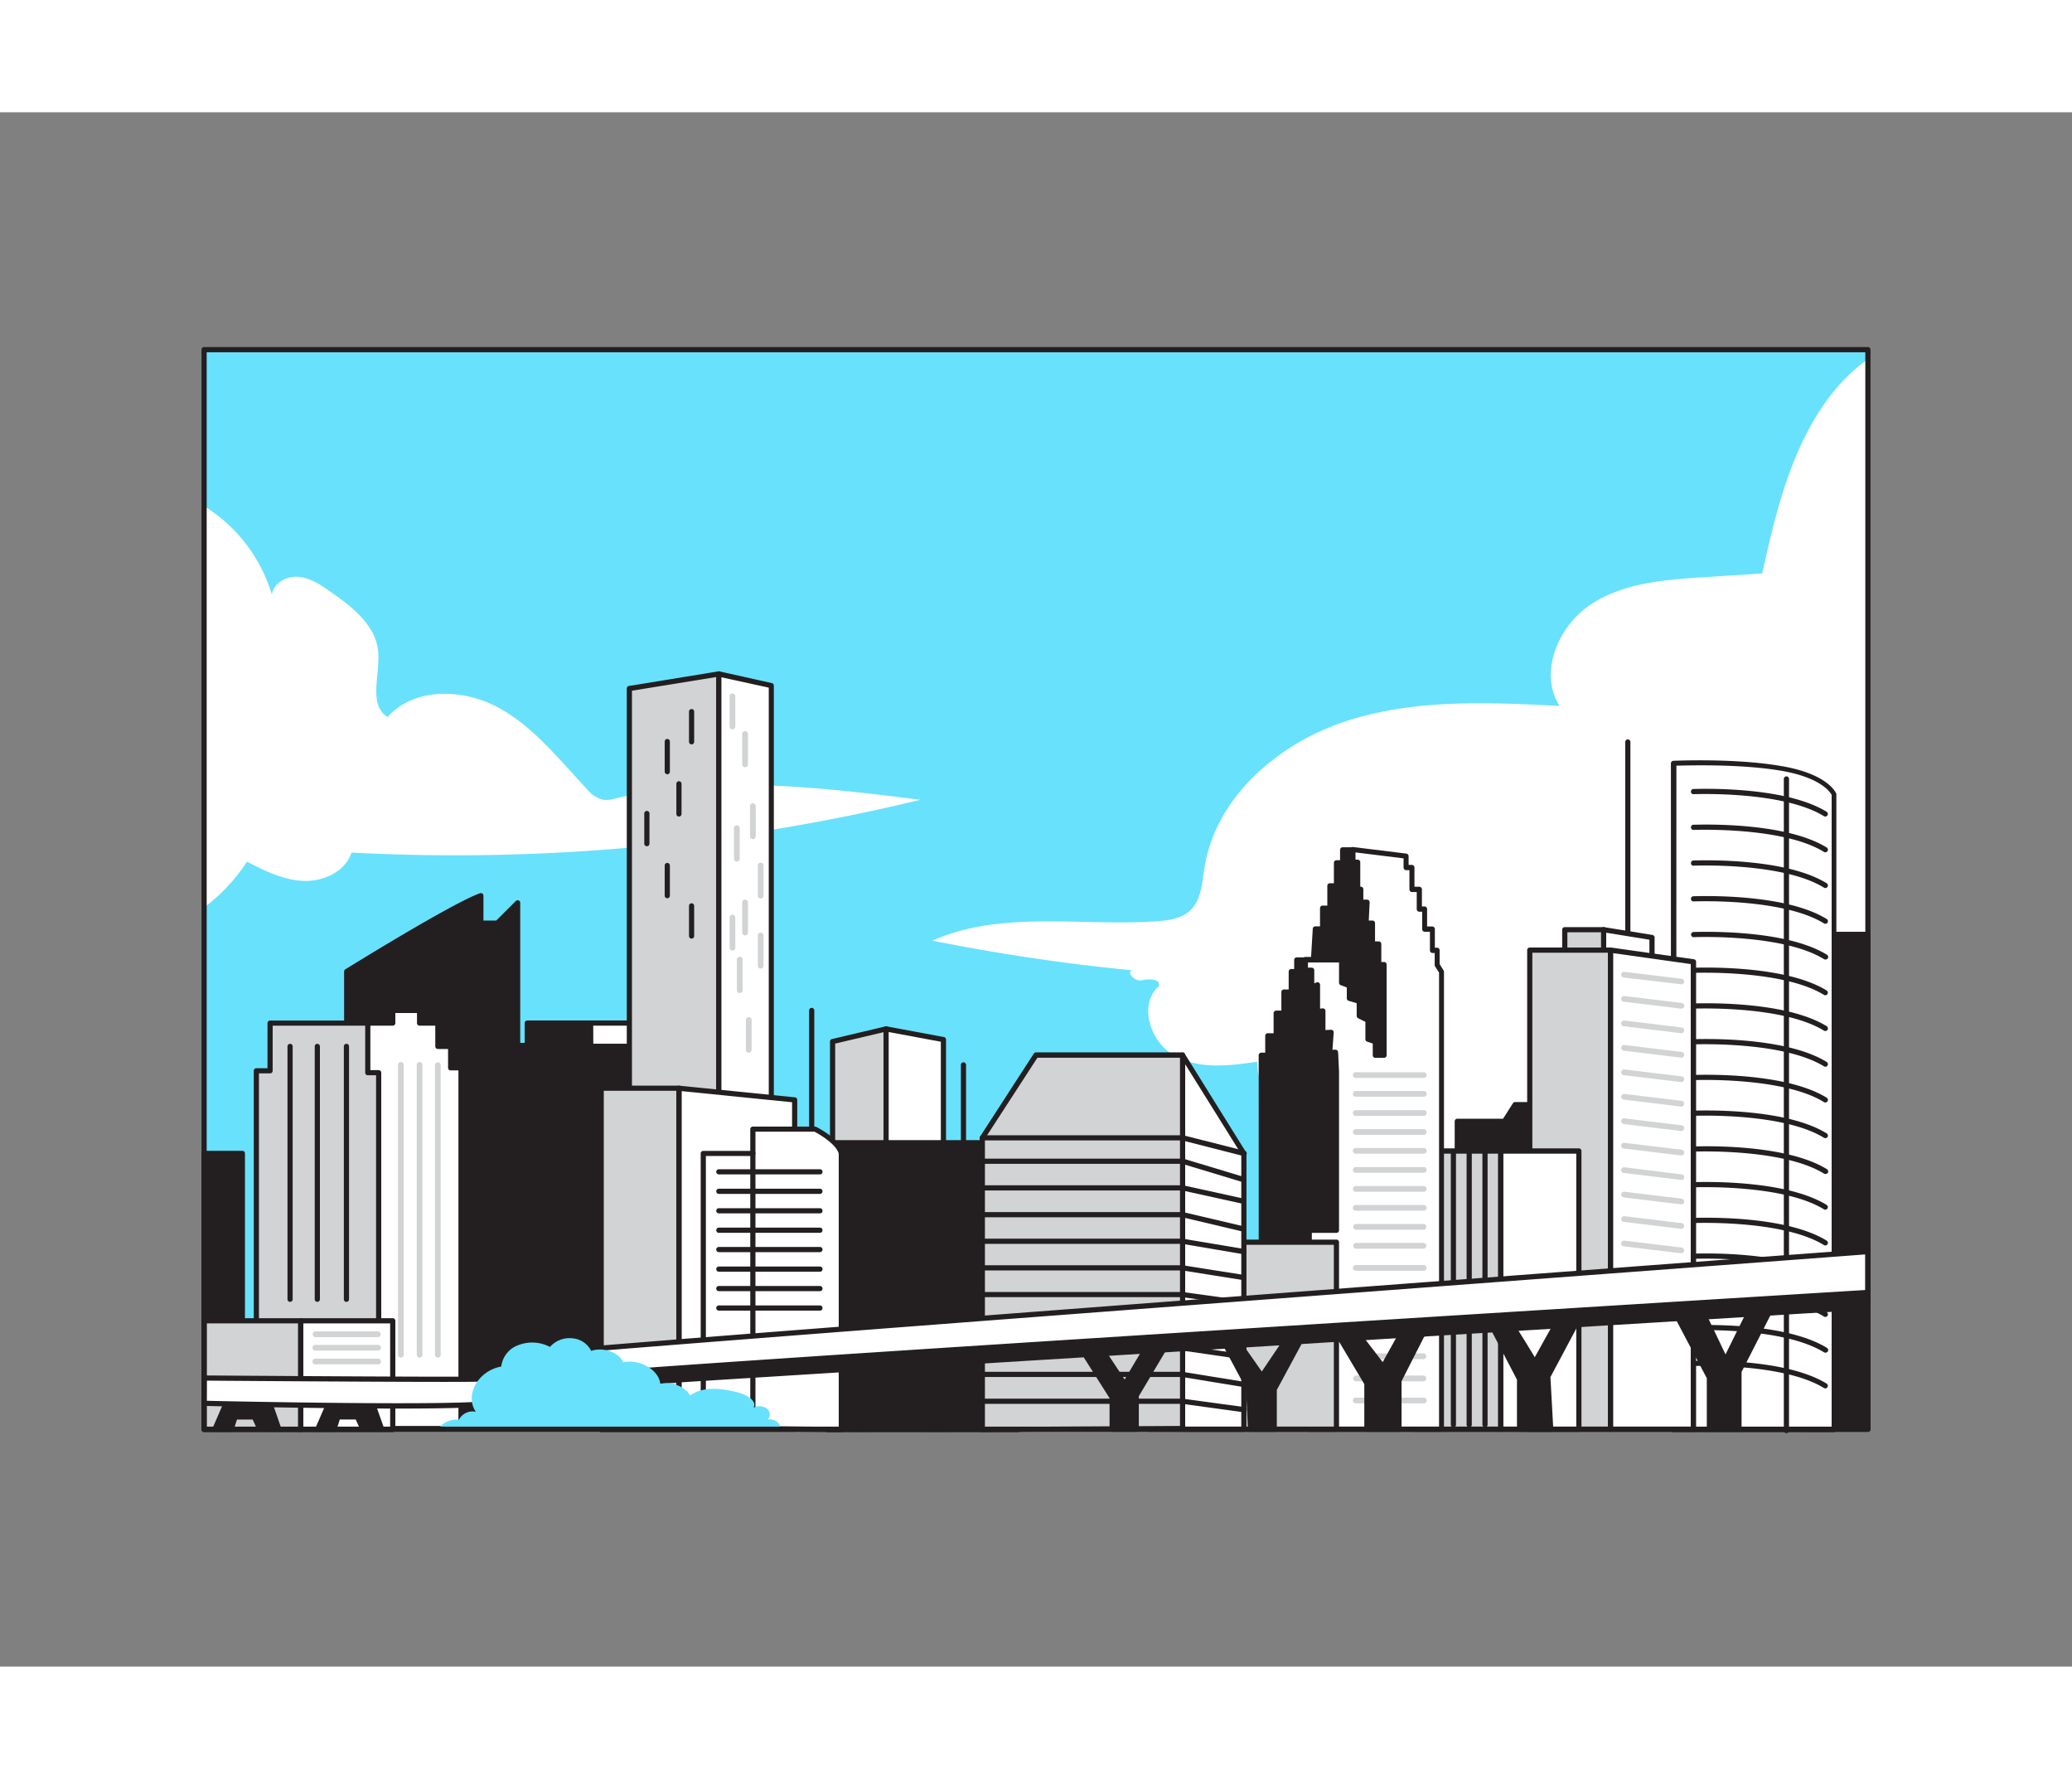 <svg xmlns="http://www.w3.org/2000/svg" viewBox="0 0 400 300" width="706" height="606" class="illustration styles_illustrationTablet__1DWOa"><rect x="0" y="0" width="400" height="300" fill="#808080" stroke="none"/><g id="_402_houston_flatline" data-name="#402_houston_flatline"><rect x="39.4" y="45.82" width="321.2" height="208.36" fill="#68e1fd"></rect><path d="M177.69,132.69A381.07,381.07,0,0,1,67.87,142.88c-1.21,3.67-5.44,5.63-9.3,5.47s-7.44-1.95-10.89-3.7a35,35,0,0,1-8.28,8.83V76a30.39,30.39,0,0,1,13.09,17.1c.3-2.29,2.92-3.66,5.22-3.43s4.28,1.6,6.17,2.92C68,95.46,72.51,99,73,104c.46,4.48-2,10.31,1.82,12.72,5.14-5.78,14.62-5.51,21.41-1.81s11.7,10,17,15.63a6,6,0,0,0,3.17,2.15,6.33,6.33,0,0,0,2.51-.27C138.09,127.84,158.15,130.25,177.69,132.69Z" fill="#fff"></path><path d="M360.6,47.64V224.09a54.44,54.44,0,0,1-8.35,1.87c-17.49,2.58-35.18-2.08-52.1-7.25-15.49-4.72-31-10-44.75-18.52-6.27-3.9-12.72-9.56-12.7-16.95-5.35.81-11.14,1.5-15.88-1.09s-7.15-9.89-3.11-13.48c.49-1.35-1.87-1.5-3.26-1.14s-3.2-1.74-1.77-1.91A388.36,388.36,0,0,1,180,159.88c13.34-5.92,28.75-2.73,43.31-3.74,2.31-.16,4.78-.51,6.46-2.09,2.14-2,2.28-5.29,2.74-8.2,2.16-13.67,14.26-24.07,27.41-28.35s27.34-3.63,41.16-2.92C297,108.2,300.78,99.19,307.1,95s14.26-4.78,21.82-5.26L340.2,89c2.74-12.47,5.87-25.39,13.93-35.29A34.4,34.4,0,0,1,360.6,47.64Z" fill="#fff"></path><path d="M156.7,199.94a.5.5,0,0,1-.5-.5V173.35a.5.5,0,0,1,.5-.5.5.5,0,0,1,.5.5v26.09A.5.5,0,0,1,156.7,199.94Z" fill="#231f20"></path><path d="M314.25,161.35a.5.5,0,0,1-.5-.5V121.54a.5.5,0,0,1,1,0v39.31A.5.5,0,0,1,314.25,161.35Z" fill="#231f20"></path><rect x="348.81" y="158.67" width="11.79" height="95.51" fill="#231f20"></rect><path d="M360.6,254.68H348.81a.5.5,0,0,1-.5-.5V158.67a.5.5,0,0,1,.5-.5H360.6a.5.5,0,0,1,.5.5v95.51A.5.5,0,0,1,360.6,254.68Zm-11.29-1H360.1V159.17H349.31Z" fill="#231f20"></path><path d="M323.1,125.67s11.63-.56,20.65.94,10.32,5.07,10.32,5.07V254.25h-31Z" fill="#fff"></path><path d="M354.07,254.75h-31a.5.5,0,0,1-.5-.5V125.67a.5.5,0,0,1,.47-.5c.12,0,11.79-.55,20.76,1,9.19,1.53,10.65,5.23,10.71,5.38a.57.57,0,0,1,0,.18V254.25A.5.5,0,0,1,354.07,254.75Zm-30.47-1h30v-122c-.24-.47-2.05-3.38-9.91-4.69s-17.79-1-20.06-.95Z" fill="#231f20"></path><path d="M344.87,254.94a.5.5,0,0,1-.5-.5V128.67a.5.5,0,1,1,1,0V254.44A.5.5,0,0,1,344.87,254.94Z" fill="#231f20"></path><path d="M352.38,135.93a.48.48,0,0,1-.26-.07c-8-4.93-25-4.25-25.16-4.25a.47.47,0,0,1-.52-.47.5.5,0,0,1,.47-.53c.71,0,17.48-.69,25.73,4.4a.5.5,0,0,1-.26.92Z" fill="#231f20"></path><path d="M352.38,142.83a.42.42,0,0,1-.26-.08c-8-4.92-25-4.24-25.16-4.24a.48.48,0,0,1-.52-.48.49.49,0,0,1,.47-.52c.71,0,17.48-.7,25.73,4.39a.51.51,0,0,1,.17.69A.52.52,0,0,1,352.38,142.83Z" fill="#231f20"></path><path d="M352.38,149.73a.5.5,0,0,1-.26-.08c-8-4.93-25-4.25-25.16-4.24a.47.47,0,0,1-.52-.48.49.49,0,0,1,.47-.52c.72,0,17.48-.7,25.73,4.39a.5.5,0,0,1,.17.69A.52.52,0,0,1,352.38,149.73Z" fill="#231f20"></path><path d="M352.38,156.63a.5.5,0,0,1-.26-.08c-8-4.93-25-4.25-25.16-4.24a.48.48,0,0,1-.52-.48.49.49,0,0,1,.47-.52c.71,0,17.48-.7,25.73,4.39a.5.5,0,0,1,.17.69A.52.52,0,0,1,352.38,156.63Z" fill="#231f20"></path><path d="M352.38,163.52a.48.48,0,0,1-.26-.07c-8-4.93-25-4.25-25.16-4.24a.5.5,0,0,1,0-1c.72,0,17.48-.7,25.73,4.39a.5.5,0,0,1,.17.69A.51.51,0,0,1,352.38,163.52Z" fill="#231f20"></path><path d="M352.38,170.42a.48.48,0,0,1-.26-.07c-8-4.93-25-4.25-25.16-4.25a.47.47,0,0,1-.52-.47.49.49,0,0,1,.47-.52c.71,0,17.48-.7,25.73,4.39a.5.5,0,0,1-.26.92Z" fill="#231f20"></path><path d="M352.38,177.32a.48.48,0,0,1-.26-.07c-8-4.93-25-4.25-25.16-4.25a.48.48,0,0,1-.52-.48.5.5,0,0,1,.47-.52c.72,0,17.48-.7,25.73,4.39a.51.51,0,0,1,.17.69A.5.5,0,0,1,352.38,177.32Z" fill="#231f20"></path><path d="M352.38,184.22a.5.5,0,0,1-.26-.08c-8-4.92-25-4.24-25.16-4.24a.47.47,0,0,1-.52-.48.49.49,0,0,1,.47-.52c.71,0,17.48-.7,25.73,4.39a.51.51,0,0,1,.17.69A.52.52,0,0,1,352.38,184.22Z" fill="#231f20"></path><path d="M352.38,191.12a.5.5,0,0,1-.26-.08c-8-4.93-25-4.25-25.16-4.24a.48.48,0,0,1-.52-.48.49.49,0,0,1,.47-.52c.72,0,17.48-.7,25.73,4.39a.5.5,0,0,1,.17.69A.52.52,0,0,1,352.38,191.12Z" fill="#231f20"></path><path d="M352.38,198a.48.48,0,0,1-.26-.07c-8-4.93-25-4.25-25.16-4.24a.48.48,0,0,1-.52-.48.49.49,0,0,1,.47-.52c.72,0,17.48-.7,25.73,4.39a.5.5,0,0,1,.17.69A.51.51,0,0,1,352.38,198Z" fill="#231f20"></path><path d="M352.38,204.91a.48.48,0,0,1-.26-.07c-8-4.93-25-4.25-25.16-4.24a.5.5,0,0,1,0-1c.72,0,17.48-.7,25.73,4.39a.5.5,0,0,1,.17.69A.51.51,0,0,1,352.38,204.91Z" fill="#231f20"></path><path d="M352.38,211.81a.48.48,0,0,1-.26-.07c-8-4.93-25-4.25-25.16-4.25a.48.48,0,0,1-.52-.47.5.5,0,0,1,.47-.53c.71,0,17.48-.69,25.73,4.4a.5.5,0,0,1-.26.92Z" fill="#231f20"></path><path d="M352.38,218.71a.48.48,0,0,1-.26-.07c-8-4.93-25-4.26-25.16-4.25a.47.47,0,0,1-.52-.48.49.49,0,0,1,.47-.52c.72,0,17.48-.7,25.73,4.39a.51.51,0,0,1,.17.69A.52.52,0,0,1,352.38,218.71Z" fill="#231f20"></path><path d="M352.38,225.61a.5.5,0,0,1-.26-.08c-8-4.93-25-4.25-25.16-4.24a.48.48,0,0,1-.52-.48.49.49,0,0,1,.47-.52c.72,0,17.48-.7,25.73,4.39a.5.5,0,0,1,.17.69A.52.52,0,0,1,352.38,225.61Z" fill="#231f20"></path><path d="M352.38,232.51a.5.5,0,0,1-.26-.08c-8-4.93-25-4.25-25.16-4.24a.47.47,0,0,1-.52-.48.49.49,0,0,1,.47-.52c.71,0,17.48-.7,25.73,4.39a.5.5,0,0,1,.17.69A.52.52,0,0,1,352.38,232.51Z" fill="#231f20"></path><path d="M352.38,239.4a.48.48,0,0,1-.26-.07c-8-4.93-25-4.25-25.16-4.24a.5.5,0,0,1,0-1c.72,0,17.48-.7,25.73,4.39a.5.5,0,0,1,.17.69A.51.51,0,0,1,352.38,239.4Z" fill="#231f20"></path><path d="M352.38,246.3a.48.48,0,0,1-.26-.07c-8-4.93-25-4.25-25.16-4.25a.48.48,0,0,1-.52-.47.49.49,0,0,1,.47-.52c.71,0,17.48-.7,25.73,4.39a.5.5,0,0,1-.26.92Z" fill="#231f20"></path><polygon points="281.33 204.23 281.33 194.75 290.44 194.75 292.5 191.56 301.14 191.56 301.14 207.51 281.33 204.23" fill="#231f20"></polygon><path d="M301.14,208h-.09l-19.8-3.28a.5.5,0,0,1-.42-.49v-9.48a.5.5,0,0,1,.5-.5h8.84l1.91-3a.5.5,0,0,1,.42-.22h8.64a.5.5,0,0,1,.5.5v15.95a.51.51,0,0,1-.5.5Zm-19.31-4.21,18.81,3.12V192.06h-7.87l-1.91,3a.52.52,0,0,1-.42.23h-8.61Z" fill="#231f20"></path><polygon points="309.58 157.77 318.92 159.27 318.92 166.4 309.58 165.28 309.58 157.77" fill="#fff"></polygon><path d="M318.92,166.9h-.06l-9.34-1.13a.5.5,0,0,1-.44-.49v-7.51a.49.49,0,0,1,.18-.38.48.48,0,0,1,.4-.12l9.34,1.51a.5.5,0,0,1,.42.49v7.13a.54.54,0,0,1-.17.38A.5.5,0,0,1,318.92,166.9Zm-8.84-2.07,8.34,1V159.7l-8.34-1.35Z" fill="#231f20"></path><rect x="302.07" y="157.77" width="7.51" height="7.51" fill="#d1d3d4"></rect><path d="M309.58,165.78h-7.5a.5.5,0,0,1-.5-.5v-7.51a.5.5,0,0,1,.5-.5h7.5a.5.5,0,0,1,.5.5v7.51A.5.5,0,0,1,309.58,165.78Zm-7-1h6.5v-6.51h-6.5Z" fill="#231f20"></path><polygon points="310.9 254.18 326.93 254.18 326.93 163.96 310.9 161.71 310.9 254.18" fill="#fff"></polygon><path d="M326.93,254.68h-16a.5.5,0,0,1-.5-.5V161.71a.5.5,0,0,1,.57-.5l16,2.26a.49.49,0,0,1,.43.49v90.22A.5.5,0,0,1,326.93,254.68Zm-15.53-1h15V164.4l-15-2.11Z" fill="#231f20"></path><rect x="295.32" y="161.71" width="15.58" height="92.47" fill="#d1d3d4"></rect><path d="M310.9,254.68H295.32a.5.5,0,0,1-.5-.5V161.71a.5.5,0,0,1,.5-.5H310.9a.5.5,0,0,1,.5.5v92.47A.5.5,0,0,1,310.9,254.68Zm-15.08-1H310.4V162.21H295.82Z" fill="#231f20"></path><rect x="289.69" y="200.47" width="15.11" height="53.71" fill="#fff"></rect><path d="M304.8,254.68H289.69a.5.5,0,0,1-.5-.5V200.47a.5.5,0,0,1,.5-.5H304.8a.51.51,0,0,1,.5.5v53.71A.5.5,0,0,1,304.8,254.68Zm-14.61-1H304.3V201H290.19Z" fill="#231f20"></path><rect x="272.98" y="200.47" width="16.71" height="53.71" fill="#d1d3d4"></rect><path d="M289.69,254.68H273a.5.5,0,0,1-.5-.5V200.47a.5.5,0,0,1,.5-.5h16.71a.51.51,0,0,1,.5.5v53.71A.5.5,0,0,1,289.69,254.68Zm-16.21-1h15.71V201H273.48Z" fill="#231f20"></path><path d="M280.58,253.81a.5.5,0,0,1-.5-.5V200.94a.5.5,0,0,1,.5-.5.5.5,0,0,1,.5.5v52.37A.5.5,0,0,1,280.58,253.81Z" fill="#231f20"></path><path d="M283.63,253.81a.5.5,0,0,1-.5-.5V200.94a.5.5,0,0,1,.5-.5.5.5,0,0,1,.5.5v52.37A.5.5,0,0,1,283.63,253.81Z" fill="#231f20"></path><path d="M286.68,253.81a.5.5,0,0,1-.5-.5V200.94a.5.5,0,0,1,.5-.5.5.5,0,0,1,.5.5v52.37A.5.5,0,0,1,286.68,253.81Z" fill="#231f20"></path><polygon points="261.15 142.33 259.25 142.33 259.25 144.86 258.06 144.86 258.06 149.3 256.79 149.3 256.79 153.59 255.38 153.59 255.38 157.6 253.97 157.6 253.62 163.59 251.96 163.59 250.38 163.59 250.38 165.84 249.33 165.84 249.33 169.78 247.92 169.78 247.92 173.86 246.37 173.86 246.37 178.23 244.75 178.23 244.75 181.98 243.49 181.98 243.49 232.1 273.82 228.72 273.36 162.27 261.15 142.33" fill="#231f20"></polygon><path d="M243.49,232.6a.48.48,0,0,1-.34-.13.51.51,0,0,1-.16-.37V182a.5.5,0,0,1,.5-.5h.76v-3.25a.5.5,0,0,1,.5-.5h1.12v-3.87a.51.51,0,0,1,.5-.5h1v-3.58a.5.5,0,0,1,.5-.5h.91v-3.44a.5.5,0,0,1,.5-.5h.56v-1.75a.5.5,0,0,1,.5-.5h2.76l.33-5.52a.5.5,0,0,1,.5-.47h.9v-3.51a.51.51,0,0,1,.5-.5h.91V149.3a.5.5,0,0,1,.5-.5h.77v-3.94a.5.5,0,0,1,.5-.5h.69v-2a.5.5,0,0,1,.5-.5h1.9a.5.5,0,0,1,.43.24L273.78,162a.5.5,0,0,1,.08.26l.47,66.45a.51.51,0,0,1-.45.5l-30.34,3.38Zm.5-50.12v49.06l29.33-3.27-.46-65.85-12-19.59h-1.12v2a.5.5,0,0,1-.5.5h-.69v3.94a.51.51,0,0,1-.5.5h-.77v3.79a.5.5,0,0,1-.5.5h-.91v3.51a.5.5,0,0,1-.5.5h-.93l-.33,5.52a.5.5,0,0,1-.5.47h-2.73v1.75a.5.5,0,0,1-.5.5h-.56v3.44a.5.5,0,0,1-.5.5h-.91v3.58a.5.5,0,0,1-.5.5h-1v3.87a.5.5,0,0,1-.5.5h-1.12V182a.5.5,0,0,1-.5.5Z" fill="#231f20"></path><polygon points="277.42 164.57 277.42 161.76 276.5 161.76 276.5 157.67 275.02 157.67 275.02 153.8 273.97 153.8 273.97 150 272.56 150 272.56 145.78 271.43 145.78 271.43 143.6 261.15 142.33 261.15 144.79 262.07 144.79 262.07 150 262.66 150 262.66 152.51 263.88 152.51 263.69 156.55 264.93 156.55 264.93 160.58 266.13 160.58 266.13 164.53 267.16 164.53 267.16 181.98 265.48 181.98 265.48 179.35 264.06 178.88 264.06 175.22 262.38 174.38 262.38 171.56 260.5 171 260.5 168.56 259 168 259 163.59 251.96 163.59 251.96 165.56 253.18 165.56 253.18 168.84 254.3 168.37 254.3 173.54 255.34 173.44 255.34 177.66 256.93 177.57 256.65 181.42 257.78 181.42 257.96 185.17 257.96 215.77 252.71 215.77 252.71 254.18 278.26 254.18 278.26 165.91 277.42 164.57" fill="#fff"></polygon><path d="M278.26,254.68H252.71a.5.5,0,0,1-.5-.5V215.77a.5.5,0,0,1,.5-.5h4.75v-30.1l-.16-3.25h-.65a.5.5,0,0,1-.5-.54l.24-3.28-1,.06A.52.52,0,0,1,255,178a.51.51,0,0,1-.15-.36V174l-.49,0a.45.45,0,0,1-.38-.13.46.46,0,0,1-.17-.36v-4.42l-.43.18a.49.49,0,0,1-.69-.46v-2.78H252a.5.5,0,0,1-.5-.5v-2a.5.5,0,0,1,.5-.5h7a.5.5,0,0,1,.5.5v4.06l1.17.44a.51.51,0,0,1,.33.47v2.07l1.52.46a.49.49,0,0,1,.36.47v2.51l1.41.71a.49.49,0,0,1,.27.45v3.29l1.08.36a.49.49,0,0,1,.34.47v2.13h.68V165h-.53a.5.5,0,0,1-.5-.5v-3.45h-.71a.5.5,0,0,1-.5-.5v-3.53h-.73a.48.48,0,0,1-.36-.16.47.47,0,0,1-.14-.37l.16-3.51h-.69a.5.5,0,0,1-.5-.5v-2h-.09a.5.5,0,0,1-.5-.5v-4.71h-.42a.5.5,0,0,1-.5-.5v-2.46a.5.5,0,0,1,.57-.5l10.27,1.27a.5.5,0,0,1,.44.5v1.68h.63a.5.5,0,0,1,.5.5v3.72H274a.5.5,0,0,1,.5.5v3.3H275a.5.5,0,0,1,.5.5v3.37h1a.5.5,0,0,1,.5.5v3.59h.42a.5.5,0,0,1,.5.5v2.67l.76,1.21a.53.53,0,0,1,.08.27v88.27A.5.5,0,0,1,278.26,254.68Zm-25-1h24.55V166.05l-.77-1.21a.5.5,0,0,1-.07-.27v-2.31h-.42a.5.5,0,0,1-.5-.5v-3.59h-1a.5.5,0,0,1-.5-.5V154.3H274a.5.5,0,0,1-.5-.5v-3.3h-.91a.5.5,0,0,1-.5-.5v-3.72h-.63a.51.51,0,0,1-.5-.5V144l-9.28-1.15v1.4h.42a.5.5,0,0,1,.5.5v4.71h.09a.5.5,0,0,1,.5.5v2h.72a.52.52,0,0,1,.36.16.55.55,0,0,1,.14.37l-.17,3.51h.71a.5.5,0,0,1,.5.5v3.53h.71a.5.5,0,0,1,.5.5V164h.53a.5.5,0,0,1,.5.5V182a.5.5,0,0,1-.5.5h-1.68a.5.5,0,0,1-.5-.5v-2.26l-1.07-.36a.5.5,0,0,1-.35-.47v-3.36l-1.41-.7a.5.5,0,0,1-.27-.45v-2.44l-1.53-.46A.5.5,0,0,1,260,171v-2.09l-1.18-.44a.51.51,0,0,1-.32-.47v-3.91h-6v1h.72a.5.5,0,0,1,.5.5v2.53l.43-.18a.5.5,0,0,1,.69.46V173l.49-.05a.52.52,0,0,1,.38.13.5.5,0,0,1,.17.37v3.69l1.06-.06a.56.56,0,0,1,.39.15.5.5,0,0,1,.14.39l-.24,3.31h.59a.51.51,0,0,1,.5.47l.18,3.76v30.62a.5.5,0,0,1-.5.5h-4.75Z" fill="#231f20"></path><path d="M274.86,186.38H261.72a.54.54,0,0,1-.55-.55.55.55,0,0,1,.55-.55h13.14a.55.55,0,0,1,.55.55A.55.55,0,0,1,274.86,186.38Z" fill="#d1d3d4"></path><path d="M274.86,190H261.72a.54.54,0,0,1-.55-.55.55.55,0,0,1,.55-.55h13.14a.55.55,0,0,1,.55.55A.55.55,0,0,1,274.86,190Z" fill="#d1d3d4"></path><path d="M274.86,193.7H261.72a.54.54,0,0,1-.55-.55.55.55,0,0,1,.55-.55h13.14a.55.55,0,0,1,.55.55A.55.55,0,0,1,274.86,193.7Z" fill="#d1d3d4"></path><path d="M274.86,197.36H261.72a.54.54,0,0,1-.55-.55.55.55,0,0,1,.55-.55h13.14a.55.55,0,0,1,.55.55A.55.55,0,0,1,274.86,197.36Z" fill="#d1d3d4"></path><path d="M274.86,201H261.72a.54.54,0,0,1-.55-.55.55.55,0,0,1,.55-.55h13.14a.55.55,0,0,1,.55.55A.55.55,0,0,1,274.86,201Z" fill="#d1d3d4"></path><path d="M274.86,204.68H261.72a.54.54,0,0,1-.55-.55.55.55,0,0,1,.55-.55h13.14a.55.55,0,0,1,.55.55A.55.55,0,0,1,274.86,204.68Z" fill="#d1d3d4"></path><path d="M274.86,208.34H261.72a.54.54,0,0,1-.55-.55.55.55,0,0,1,.55-.55h13.14a.55.55,0,0,1,.55.55A.55.55,0,0,1,274.86,208.34Z" fill="#d1d3d4"></path><path d="M274.86,212H261.72a.54.54,0,0,1-.55-.55.55.55,0,0,1,.55-.55h13.14a.55.55,0,0,1,.55.55A.55.55,0,0,1,274.86,212Z" fill="#d1d3d4"></path><path d="M274.86,215.67H261.72a.56.56,0,0,1,0-1.11h13.14a.56.56,0,0,1,0,1.11Z" fill="#d1d3d4"></path><path d="M274.86,219.33H261.72a.56.56,0,0,1,0-1.11h13.14a.56.56,0,0,1,0,1.11Z" fill="#d1d3d4"></path><path d="M274.86,223.59H261.72a.55.55,0,0,1-.55-.55.54.54,0,0,1,.55-.55h13.14a.55.55,0,0,1,.55.55A.55.55,0,0,1,274.86,223.59Z" fill="#d1d3d4"></path><path d="M274.86,227.86H261.72a.56.56,0,0,1,0-1.11h13.14a.56.56,0,0,1,0,1.11Z" fill="#d1d3d4"></path><path d="M274.86,232.13H261.72a.56.56,0,0,1,0-1.11h13.14a.56.56,0,0,1,0,1.11Z" fill="#d1d3d4"></path><path d="M274.86,236.39H261.72a.55.55,0,1,1,0-1.1h13.14a.55.55,0,1,1,0,1.1Z" fill="#d1d3d4"></path><path d="M274.86,240.66H261.72a.56.56,0,0,1,0-1.11h13.14a.56.56,0,0,1,0,1.11Z" fill="#d1d3d4"></path><path d="M274.86,244.93H261.72a.56.56,0,0,1,0-1.11h13.14a.56.56,0,0,1,0,1.11Z" fill="#d1d3d4"></path><path d="M274.86,249.19H261.72a.55.55,0,0,1,0-1.1h13.14a.55.55,0,1,1,0,1.1Z" fill="#d1d3d4"></path><rect x="221.87" y="218.08" width="36.1" height="36.1" fill="#d1d3d4"></rect><path d="M258,254.68H221.87a.5.5,0,0,1-.5-.5v-36.1a.5.5,0,0,1,.5-.5H258a.5.5,0,0,1,.5.5v36.1A.5.5,0,0,1,258,254.68Zm-35.59-1h35.09v-35.1H222.37Z" fill="#231f20"></path><polygon points="171.06 176.91 160.73 179.35 160.73 201.5 171.06 206.01 171.06 176.91" fill="#d1d3d4"></polygon><path d="M171.06,206.51a.45.45,0,0,1-.2,0L160.53,202a.51.51,0,0,1-.3-.46V179.35a.49.49,0,0,1,.39-.48l10.32-2.44a.5.5,0,0,1,.62.48V206a.52.52,0,0,1-.23.42A.53.53,0,0,1,171.06,206.51Zm-9.83-5.33,9.33,4.07v-27.7l-9.33,2.2Z" fill="#231f20"></path><polygon points="182.13 206.01 171.06 206.01 171.06 176.91 182.13 178.98 182.13 206.01" fill="#fff"></polygon><path d="M182.13,206.51H171.06a.5.5,0,0,1-.5-.5v-29.1a.48.48,0,0,1,.18-.38.5.5,0,0,1,.41-.11l11.07,2.07a.49.49,0,0,1,.41.49v27A.5.5,0,0,1,182.13,206.51Zm-10.57-1h10.07V179.39l-10.07-1.87Z" fill="#231f20"></path><rect x="159.79" y="198.88" width="36.79" height="55.38" fill="#231f20"></rect><path d="M196.58,254.75H159.79a.5.5,0,0,1-.5-.5V198.88a.5.5,0,0,1,.5-.5h36.79a.5.5,0,0,1,.5.5v55.37A.5.5,0,0,1,196.58,254.75Zm-36.29-1h35.79V199.38H160.29Z" fill="#231f20"></path><polygon points="228.3 181.98 240.13 200.94 240.13 254.18 228.3 254.18 228.3 181.98" fill="#fff"></polygon><path d="M240.13,254.68H228.3a.5.5,0,0,1-.5-.5V182a.5.5,0,0,1,.93-.26l11.83,19a.48.48,0,0,1,.07.26v53.24A.5.5,0,0,1,240.13,254.68Zm-11.33-1h10.83v-52.6L228.8,183.73Z" fill="#231f20"></path><path d="M189.64,254.25V197.94L200,182h28.3v72.07Z" fill="#d1d3d4"></path><path d="M189.64,254.75a.5.5,0,0,1-.35-.14.49.49,0,0,1-.15-.36V197.94a.5.5,0,0,1,.08-.27l10.36-16a.5.5,0,0,1,.42-.23h28.3a.5.5,0,0,1,.5.5v72.07a.5.5,0,0,1-.49.5l-38.67.2Zm.5-56.66v55.66l37.66-.2V182.48H200.27Z" fill="#231f20"></path><path d="M240.13,206.51l-.14,0-11.76-3.55H189.64a.5.5,0,0,1-.5-.5.5.5,0,0,1,.5-.5H228.3l.15,0,11.83,3.57a.5.5,0,0,1,.33.62A.49.49,0,0,1,240.13,206.51Z" fill="#231f20"></path><path d="M239.92,210.64h-.11l-11.56-2.54H189.64a.5.5,0,0,1-.5-.5.5.5,0,0,1,.5-.5h38.77L240,209.65a.5.5,0,0,1,.38.6A.49.49,0,0,1,239.92,210.64Z" fill="#231f20"></path><path d="M239.92,216l-.12,0-11.56-2.73h-38.6a.5.5,0,0,1,0-1h38.78L240,215a.5.5,0,0,1-.11,1Z" fill="#231f20"></path><path d="M240.13,220.4h-.08l-11.83-2H189.64a.5.5,0,0,1,0-1H228.3l11.92,2a.48.48,0,0,1,.4.57A.49.49,0,0,1,240.13,220.4Z" fill="#231f20"></path><path d="M239.92,225.37h-.08l-11.61-1.84H189.64a.5.5,0,0,1,0-1H228.3L240,224.38a.5.5,0,0,1-.07,1Z" fill="#231f20"></path><path d="M240.23,230.35h-.07l-11.93-1.66H189.64a.5.5,0,0,1,0-1H228.3l12,1.66a.5.5,0,0,1-.06,1Z" fill="#231f20"></path><path d="M239.92,235.78h-.09l-11.61-1.94H189.64a.5.5,0,0,1-.5-.5.5.5,0,0,1,.5-.5H228.3l11.7,1.95a.5.5,0,0,1-.08,1Z" fill="#231f20"></path><path d="M239.48,240.61h-.08L228.23,239H189.64a.5.5,0,0,1-.5-.5.5.5,0,0,1,.5-.5H228.3l11.25,1.62a.5.5,0,0,1-.07,1Z" fill="#231f20"></path><path d="M239.92,246h-.09l-11.61-1.9H189.64a.5.5,0,0,1-.5-.5.5.5,0,0,1,.5-.5H228.3L240,245a.5.5,0,0,1-.08,1Z" fill="#231f20"></path><path d="M240.13,250.9h-.07l-11.82-1.62h-38.6a.5.5,0,0,1-.5-.5.5.5,0,0,1,.5-.5H228.3l11.9,1.62a.5.5,0,0,1-.07,1Z" fill="#231f20"></path><rect x="39.4" y="200.94" width="7.39" height="41.11" fill="#231f20"></rect><path d="M46.79,242.55H39.4a.5.5,0,0,1-.5-.5V200.94a.5.5,0,0,1,.5-.5h7.39a.5.5,0,0,1,.5.5v41.11A.5.5,0,0,1,46.79,242.55Zm-6.89-1h6.39V201.44H39.9Z" fill="#231f20"></path><path d="M66.93,213.7V165.84s20.6-12.76,25.85-14.64v5.25H96l3.92-3.92V254.05H67.49Z" fill="#231f20"></path><path d="M99.93,254.55H67.49a.5.5,0,0,1-.5-.49l-.56-40.35h0V165.84a.5.5,0,0,1,.23-.42c.85-.53,20.71-12.82,26-14.69a.5.5,0,0,1,.46.06.51.51,0,0,1,.21.41V156H95.8l3.78-3.77a.48.48,0,0,1,.54-.11.49.49,0,0,1,.31.46V254.05A.5.5,0,0,1,99.93,254.55Zm-31.95-1H99.43V153.74l-3.07,3.07A.5.5,0,0,1,96,157H92.78a.5.5,0,0,1-.5-.5v-4.52c-5.67,2.39-22.64,12.82-24.85,14.19v47.57Z" fill="#231f20"></path><polygon points="70.95 175.79 75.83 175.79 75.83 173.35 80.96 173.35 80.96 175.79 84.53 175.79 84.53 180.29 86.96 180.29 86.96 184.42 89.03 184.42 89.03 254.05 73.68 254.05 65.75 187.1 70.95 175.79" fill="#fff"></polygon><path d="M89,254.55H73.68a.5.5,0,0,1-.49-.44l-7.93-67a.51.51,0,0,1,0-.27l5.2-11.31a.49.49,0,0,1,.45-.29h4.37v-1.94a.5.5,0,0,1,.5-.5H81a.5.5,0,0,1,.5.5v1.94h3.07a.5.5,0,0,1,.5.5v4H87a.5.5,0,0,1,.5.5v3.63H89a.51.51,0,0,1,.5.5v69.63A.5.5,0,0,1,89,254.55Zm-14.9-1h14.4V184.92H87a.5.5,0,0,1-.5-.5v-3.63H84.53a.5.5,0,0,1-.5-.5v-4H81a.5.5,0,0,1-.5-.5v-1.94H76.32v1.94a.5.5,0,0,1-.5.5H71.27l-5,10.89Z" fill="#231f20"></path><polygon points="49.49 254.05 49.49 184.99 52.14 184.99 52.14 175.79 70.95 175.79 70.95 185.36 73.09 185.36 73.09 238.48 49.49 254.05" fill="#d1d3d4"></polygon><path d="M49.49,254.55a.46.46,0,0,1-.23-.06.5.5,0,0,1-.27-.44V185a.5.5,0,0,1,.5-.5h2.15v-8.7a.5.5,0,0,1,.5-.5H71a.5.5,0,0,1,.5.5v9.07H73.1a.5.5,0,0,1,.5.5v53.12a.5.5,0,0,1-.23.42l-23.6,15.57A.54.54,0,0,1,49.49,254.55Zm.5-69.06v67.63L72.6,238.21V185.86H71a.5.5,0,0,1-.5-.5v-9.07H52.64V185a.51.51,0,0,1-.5.5Z" fill="#231f20"></path><rect x="39.4" y="233.23" width="18.66" height="21.03" fill="#d1d3d4"></rect><path d="M58.06,254.75H39.4a.5.5,0,0,1-.5-.5v-21a.5.5,0,0,1,.5-.5H58.06a.5.5,0,0,1,.5.5v21A.5.5,0,0,1,58.06,254.75Zm-18.16-1H57.56v-20H39.9Z" fill="#231f20"></path><rect x="58.06" y="233.23" width="17.77" height="21.03" transform="translate(133.88 487.48) rotate(180)" fill="#fff"></rect><path d="M75.82,254.75H58.06a.5.5,0,0,1-.5-.5v-21a.5.5,0,0,1,.5-.5H75.82a.5.5,0,0,1,.5.5v21A.5.5,0,0,1,75.82,254.75Zm-17.26-1H75.32v-20H58.56Z" fill="#231f20"></path><polygon points="113.99 175.79 124.88 175.79 123.57 180.29 113.99 180.29 113.99 175.79" fill="#fff"></polygon><path d="M123.57,180.79H114a.5.5,0,0,1-.5-.5v-4.5a.5.5,0,0,1,.5-.5h10.89a.48.48,0,0,1,.4.2.53.53,0,0,1,.08.44l-1.31,4.5A.5.5,0,0,1,123.57,180.79Zm-9.08-1h8.7l1-3.5h-9.72Z" fill="#231f20"></path><polygon points="98.23 247.65 98.23 180.1 101.79 180.1 101.79 175.79 113.99 175.79 113.99 180.29 123.57 180.29 123.57 250.68 98.23 247.65" fill="#231f20"></polygon><path d="M123.57,251.18h-.06l-25.34-3a.49.49,0,0,1-.44-.49V180.11a.5.5,0,0,1,.5-.5h3.06v-3.82a.5.5,0,0,1,.5-.5H114a.5.5,0,0,1,.5.5v4h9.08a.51.51,0,0,1,.5.5v70.39a.54.54,0,0,1-.17.38A.5.5,0,0,1,123.57,251.18Zm-24.84-4,24.34,2.92V180.79H114a.5.5,0,0,1-.5-.5v-4h-11.2v3.82a.5.5,0,0,1-.5.5H98.73Z" fill="#231f20"></path><polygon points="121.5 197.94 138.77 197.94 138.77 108.4 121.5 111.22 121.5 197.94" fill="#d1d3d4"></polygon><path d="M138.77,198.44H121.5a.51.51,0,0,1-.5-.5V111.22a.51.51,0,0,1,.42-.5l17.27-2.81a.46.46,0,0,1,.4.11.48.48,0,0,1,.18.38v89.54A.5.5,0,0,1,138.77,198.44Zm-16.77-1h16.27V109L122,111.64Z" fill="#231f20"></path><polygon points="138.77 108.4 148.91 110.65 148.91 194 138.77 194 138.77 108.4" fill="#fff"></polygon><path d="M148.91,194.5H138.77a.5.5,0,0,1-.5-.5V108.4a.51.51,0,0,1,.19-.39.53.53,0,0,1,.42-.1L149,110.17a.5.5,0,0,1,.39.48V194A.51.51,0,0,1,148.91,194.5Zm-9.64-1h9.14V111.05l-9.14-2Z" fill="#231f20"></path><polygon points="131.07 188.36 153.41 190.62 153.41 254.18 131.07 254.18 131.07 188.36" fill="#fff"></polygon><path d="M153.41,254.68H131.07a.5.5,0,0,1-.5-.5V188.36a.5.5,0,0,1,.17-.37.47.47,0,0,1,.38-.12l22.34,2.25a.5.5,0,0,1,.45.5v63.56A.5.5,0,0,1,153.41,254.68Zm-21.84-1h21.34V191.07l-21.34-2.15Z" fill="#231f20"></path><path d="M135.77,254v-53h9.57v-4.69h12s4.51,2.25,5.07,4.69v53.31Z" fill="#fff"></path><path d="M162.42,254.75h0l-26.66-.29a.5.5,0,0,1-.49-.5h0v-53a.5.5,0,0,1,.14-.35.49.49,0,0,1,.36-.15h9.07v-4.19a.5.5,0,0,1,.5-.5h12a.59.59,0,0,1,.23.05c.19.1,4.72,2.39,5.33,5a.41.41,0,0,1,0,.11v53.31a.49.49,0,0,1-.15.36A.5.5,0,0,1,162.42,254.75Zm-26.16-1.29,25.66.29V201c-.45-1.74-3.43-3.6-4.69-4.25H145.84v4.19a.5.5,0,0,1-.5.5h-9.07v50.24C136.27,252.49,136.27,253.06,136.26,253.46Z" fill="#231f20"></path><path d="M145.34,252.81a.5.5,0,0,1-.5-.5V200.94a.5.5,0,0,1,1,0v51.37A.5.5,0,0,1,145.34,252.81Z" fill="#231f20"></path><rect x="116.06" y="188.36" width="15.02" height="65.89" fill="#d1d3d4"></rect><path d="M131.07,254.75h-15a.5.5,0,0,1-.5-.5V188.36a.5.5,0,0,1,.5-.5h15a.5.5,0,0,1,.5.5v65.89A.5.5,0,0,1,131.07,254.75Zm-14.51-1h14V188.86h-14Z" fill="#231f20"></path><path d="M360.6,230.6s-251.91,15.2-254.87,15.77-7.34,2-9.39,2.4,6-5.5,7.85-5.78,238.05-16.9,238.05-16.9l18.36-6.19Z" fill="#231f20"></path><path d="M96.17,249.29a.68.68,0,0,1-.52-.22.61.61,0,0,1-.1-.63c.45-1.19,6.92-5.7,8.56-5.95,1.83-.28,227.49-16.15,238-16.89l18.29-6.17a.48.48,0,0,1,.45.06.52.52,0,0,1,.21.41v10.7a.51.51,0,0,1-.47.5c-2.52.15-251.72,15.19-254.8,15.76-1.65.31-3.77.9-5.65,1.42-1.45.41-2.83.79-3.74,1A1.57,1.57,0,0,1,96.17,249.29ZM360.1,220.6l-17.7,6-.12,0c-2.36.17-235.8,16.59-238,16.89-1.17.18-5.41,3.08-7.1,4.58.81-.2,1.77-.47,2.76-.74,1.89-.53,4-1.12,5.72-1.45,2.92-.55,238.87-14.8,254.46-15.74Zm.5,10h0Z" fill="#231f20"></path><polygon points="341.49 231.72 335.77 242.95 335.77 254.18 330.04 254.18 330.04 244.21 323.47 231.72 328.79 231.72 333.14 240.83 337.65 231.72 341.49 231.72" fill="#231f20"></polygon><path d="M335.77,254.68H330a.5.5,0,0,1-.5-.5v-9.85L323,232a.5.5,0,0,1,0-.49.5.5,0,0,1,.43-.24h5.32a.5.5,0,0,1,.45.28l3.91,8.19,4.05-8.19a.51.51,0,0,1,.45-.28h3.84a.51.51,0,0,1,.43.24.53.53,0,0,1,0,.49l-5.67,11.12v11.11A.5.5,0,0,1,335.77,254.68Zm-5.23-1h4.73V243a.59.59,0,0,1,.05-.23l5.35-10.5H338l-4.37,8.83a.59.59,0,0,1-.45.28.5.5,0,0,1-.45-.28l-4.22-8.83H324.3L330.48,244a.46.46,0,0,1,.06.23Z" fill="#231f20"></path><path d="M287.81,233.88l5.54,10.61v9.69h6L298.79,244l6-11.27H301l-4.74,8.54s-5.21-8.64-5.49-8.54S287.81,233.88,287.81,233.88Z" fill="#231f20"></path><path d="M299.35,254.68h-6a.5.5,0,0,1-.5-.5v-9.57l-5.48-10.5a.47.47,0,0,1,0-.4.49.49,0,0,1,.29-.29l3-1.14c.46-.15.66-.21,5.63,8l4.33-7.79a.49.49,0,0,1,.43-.25h3.76a.49.49,0,0,1,.44.73l-5.94,11.15.55,10a.5.5,0,0,1-.13.37A.52.52,0,0,1,299.35,254.68Zm-5.5-1h5l-.53-9.62a.58.58,0,0,1,.06-.26L304,233.26h-2.62l-4.6,8.28a.51.51,0,0,1-.43.26.48.48,0,0,1-.43-.24c-2.1-3.48-4.5-7.32-5.19-8.23l-2.18.82,5.28,10.11a.46.46,0,0,1,.06.23Z" fill="#231f20"></path><polygon points="257.96 235.38 263.88 245.33 263.88 254.18 270.07 254.18 270.07 244.78 274.86 235.38 270.73 235.38 266.97 242.14 261.34 234.79 257.96 235.38" fill="#231f20"></polygon><path d="M270.07,254.68h-6.19a.5.5,0,0,1-.5-.5v-8.71l-5.85-9.83a.5.5,0,0,1,0-.46.52.52,0,0,1,.37-.29l3.38-.59a.5.5,0,0,1,.48.19l5.17,6.74,3.38-6.09a.51.51,0,0,1,.44-.26h4.13a.51.51,0,0,1,.42.24.5.5,0,0,1,0,.49l-4.73,9.29v9.28A.5.5,0,0,1,270.07,254.68Zm-5.69-1h5.19v-8.9a.43.43,0,0,1,.06-.22l4.41-8.68h-3l-3.61,6.5a.5.5,0,0,1-.83.07l-5.45-7.11-2.37.41,5.55,9.33a.55.55,0,0,1,.07.25Z" fill="#231f20"></path><polygon points="236.1 236.89 241.07 246.18 241.45 254.18 246.04 254.18 246.04 246.46 251.21 236.89 248.39 236.89 243.65 243.93 238.72 236.89 236.1 236.89" fill="#231f20"></polygon><path d="M246,254.68h-4.59a.5.5,0,0,1-.5-.48l-.37-7.89-4.92-9.19a.48.48,0,0,1,0-.49.5.5,0,0,1,.43-.24h2.62a.49.49,0,0,1,.41.21l4.51,6.44,4.34-6.43a.48.48,0,0,1,.41-.22h2.82a.49.49,0,0,1,.44.73l-5.11,9.47v7.59A.5.5,0,0,1,246,254.68Zm-4.12-1h3.62v-7.22a.5.5,0,0,1,.06-.24l4.77-8.83h-1.71l-4.59,6.81a.54.54,0,0,1-.41.23.55.55,0,0,1-.42-.22l-4.78-6.82h-1.53l4.58,8.55a.42.42,0,0,1,.06.21Z" fill="#231f20"></path><polygon points="209.07 239.14 214.7 248.06 214.7 254.18 219.3 254.18 219.3 247.68 225.12 237.92 221.64 237.92 217.09 245.53 212.35 238.39 209.07 239.14" fill="#231f20"></polygon><path d="M219.3,254.68h-4.6a.5.5,0,0,1-.5-.5v-6l-5.56-8.79a.53.53,0,0,1,0-.46.54.54,0,0,1,.36-.3l3.28-.75a.51.51,0,0,1,.53.21l4.3,6.49,4.14-6.94a.51.51,0,0,1,.43-.24h3.48a.52.52,0,0,1,.43.25.47.47,0,0,1,0,.5l-5.74,9.65v6.36A.5.5,0,0,1,219.3,254.68Zm-4.1-1h3.6v-6a.48.48,0,0,1,.07-.26l5.36-9h-2.3l-4.41,7.37a.49.49,0,0,1-.42.24.48.48,0,0,1-.43-.22L212.13,239l-2.26.52,5.25,8.32a.5.5,0,0,1,.08.27Z" fill="#231f20"></path><polygon points="164.67 254.18 166.65 241.96 179.6 241.11 182.88 254.18 178.75 254.18 177.06 245.99 169.93 246.08 167.96 254.18 164.67 254.18" fill="#231f20"></polygon><path d="M182.88,254.68h-4.13a.5.5,0,0,1-.49-.4l-1.6-7.78-6.34.08-1.88,7.72a.49.49,0,0,1-.48.38h-3.29a.49.49,0,0,1-.38-.18.51.51,0,0,1-.11-.4l2-12.22a.5.5,0,0,1,.46-.42l12.95-.85a.5.5,0,0,1,.52.38l3.29,13.07a.54.54,0,0,1-.09.43A.51.51,0,0,1,182.88,254.68Zm-3.72-1h3.08l-3-12-12.13.79-1.82,11.25h2.31l1.87-7.71a.51.51,0,0,1,.48-.39l7.14-.09a.49.49,0,0,1,.49.4Z" fill="#231f20"></path><polygon points="61.3 254.18 63.35 249.44 71.99 249.44 73.68 254.18 69.93 253.87 68.99 251.81 65.24 251.81 64.49 254.18 61.3 254.18" fill="#231f20"></polygon><path d="M64.49,254.68h-3.2a.48.48,0,0,1-.41-.23.47.47,0,0,1,0-.47l2.06-4.74a.5.5,0,0,1,.45-.31H72a.5.5,0,0,1,.47.34L74.15,254a.49.49,0,0,1-.07.47.5.5,0,0,1-.44.2l-3.75-.31a.5.5,0,0,1-.42-.29l-.8-1.77H65.6l-.64,2A.49.49,0,0,1,64.49,254.68Zm-2.43-1h2.06l.64-2a.5.5,0,0,1,.48-.35H69a.51.51,0,0,1,.46.29l.81,1.8,2.69.22-1.31-3.69h-8Z" fill="#231f20"></path><polygon points="41.45 254.18 43.51 249.44 52.14 249.44 53.83 254.18 50.08 253.87 49.14 251.81 45.39 251.81 44.64 254.18 41.45 254.18" fill="#231f20"></polygon><path d="M44.64,254.68h-3.2a.48.48,0,0,1-.41-.23.47.47,0,0,1,0-.47l2.06-4.74a.5.5,0,0,1,.45-.31h8.64a.52.52,0,0,1,.48.34L54.3,254a.49.49,0,0,1-.07.47.5.5,0,0,1-.44.2L50,254.37a.5.5,0,0,1-.42-.29l-.8-1.77H45.75l-.64,2A.49.49,0,0,1,44.64,254.68Zm-2.43-1h2.06l.64-2a.5.5,0,0,1,.48-.35h3.75a.51.51,0,0,1,.46.29l.81,1.8,2.69.22-1.31-3.69h-8Z" fill="#231f20"></path><path d="M360.6,227.78s-245.67,15-253.55,16.52-5.63,3.76-12.77,4.88-54.88,0-54.88,0V244.3s50.38.38,53.19.19,5.26-3.76,9.39-4.69S360.6,219.9,360.6,219.9Z" fill="#fff"></path><path d="M76.81,250.19c-15.78,0-36.14-.48-37.42-.51a.51.51,0,0,1-.49-.5V244.3a.51.51,0,0,1,.5-.5h0c.51,0,50.39.37,53.16.19,1.24-.08,2.45-.93,3.85-1.91a15.52,15.52,0,0,1,5.46-2.77c4.12-.94,248.3-19.14,258.69-19.91a.5.5,0,0,1,.54.5v7.88a.5.5,0,0,1-.47.5c-2.46.15-245.73,15-253.49,16.51a14.57,14.57,0,0,0-6.51,2.53,12.91,12.91,0,0,1-6.27,2.36C91.94,250.06,85,250.19,76.81,250.19Zm-36.91-1.5c5.06.12,47.68,1,54.31,0a12,12,0,0,0,5.86-2.2,15.6,15.6,0,0,1,6.88-2.68c7.73-1.47,237.84-15.56,253.15-16.5v-6.87c-13.14,1-254,18.94-258,19.84A14.88,14.88,0,0,0,97,242.9c-1.46,1-2.84,2-4.35,2.09-2.69.18-47.16-.14-52.73-.19Zm320.7-20.91h0Z" fill="#231f20"></path><path d="M84.53,254.25a4.19,4.19,0,0,1,4.06-1.88,2.92,2.92,0,0,1,3.26-1.55c-2.18-3.26.45-7.94,4.92-8.74a5,5,0,0,1,3.32-4.14,7.33,7.33,0,0,1,6.08.36,5,5,0,0,1,4.28-1.67,4.42,4.42,0,0,1,3.68,2.43c2.32-.79,5.33.27,6.18,2.19,3.24-.65,6.89,1.48,7.16,4.18,2.25-.48,4.83.53,5.77,2.26,2.35-1.85,6.2-1.42,9.31-.58,1.68.45,3.68,1.65,2.9,2.94a2.44,2.44,0,0,1,2.6.15,1.44,1.44,0,0,1,.18,2.11c1.11-.24,2.49.64,2.36,1.56Z" fill="#68e1fd"></path><path d="M73,236.41H60.87a.56.56,0,0,1,0-1.11H73a.56.56,0,0,1,0,1.11Z" fill="#d1d3d4"></path><path d="M73,239H60.87a.55.55,0,0,1-.55-.55.55.55,0,0,1,.55-.55H73a.55.55,0,0,1,.55.55A.55.55,0,0,1,73,239Z" fill="#d1d3d4"></path><path d="M73,241.66H60.87a.55.55,0,0,1,0-1.1H73a.55.55,0,0,1,0,1.1Z" fill="#d1d3d4"></path><path d="M56,229.6a.51.51,0,0,1-.5-.5V180.29a.51.51,0,0,1,.5-.5.5.5,0,0,1,.5.5V229.1A.5.5,0,0,1,56,229.6Z" fill="#231f20"></path><path d="M61.26,229.6a.5.5,0,0,1-.5-.5V180.29a.5.5,0,0,1,.5-.5.51.51,0,0,1,.5.5V229.1A.51.51,0,0,1,61.26,229.6Z" fill="#231f20"></path><path d="M66.88,229.6a.5.5,0,0,1-.5-.5V180.29a.5.5,0,0,1,1,0V229.1A.5.5,0,0,1,66.88,229.6Z" fill="#231f20"></path><path d="M77.39,240.35a.55.55,0,0,1-.55-.55V183.86a.55.55,0,1,1,1.1,0V239.8A.55.55,0,0,1,77.39,240.35Z" fill="#d1d3d4"></path><path d="M81,240.35a.55.55,0,0,1-.55-.55V183.86a.54.54,0,0,1,.55-.55.55.55,0,0,1,.55.55V239.8A.55.55,0,0,1,81,240.35Z" fill="#d1d3d4"></path><path d="M84.53,240.35a.56.56,0,0,1-.56-.55V183.86a.56.56,0,0,1,1.11,0V239.8A.55.55,0,0,1,84.53,240.35Z" fill="#d1d3d4"></path><path d="M158.29,205H138.77a.5.5,0,0,1-.5-.5.5.5,0,0,1,.5-.5h19.52a.5.5,0,0,1,.5.5A.5.5,0,0,1,158.29,205Z" fill="#231f20"></path><path d="M158.29,208.76H138.77a.5.5,0,1,1,0-1h19.52a.5.5,0,0,1,0,1Z" fill="#231f20"></path><path d="M158.29,212.52H138.77a.5.5,0,0,1-.5-.5.5.5,0,0,1,.5-.5h19.52a.5.5,0,0,1,.5.5A.5.5,0,0,1,158.29,212.52Z" fill="#231f20"></path><path d="M158.29,216.27H138.77a.5.5,0,0,1,0-1h19.52a.5.5,0,0,1,0,1Z" fill="#231f20"></path><path d="M158.29,220H138.77a.5.5,0,0,1-.5-.5.5.5,0,0,1,.5-.5h19.52a.5.5,0,0,1,.5.5A.5.5,0,0,1,158.29,220Z" fill="#231f20"></path><path d="M158.29,223.78H138.77a.5.5,0,0,1-.5-.5.5.5,0,0,1,.5-.5h19.52a.5.5,0,0,1,.5.5A.5.5,0,0,1,158.29,223.78Z" fill="#231f20"></path><path d="M158.29,227.53H138.77a.5.5,0,0,1-.5-.5.5.5,0,0,1,.5-.5h19.52a.5.5,0,0,1,.5.5A.5.5,0,0,1,158.29,227.53Z" fill="#231f20"></path><path d="M158.29,231.29H138.77a.5.5,0,0,1-.5-.5.5.5,0,0,1,.5-.5h19.52a.5.5,0,0,1,.5.5A.5.5,0,0,1,158.29,231.29Z" fill="#231f20"></path><path d="M141.4,119.09a.55.55,0,0,1-.55-.55v-5.82a.54.54,0,0,1,.55-.55.55.55,0,0,1,.55.55v5.82A.55.55,0,0,1,141.4,119.09Z" fill="#d1d3d4"></path><path d="M143.84,126.41a.55.55,0,0,1-.55-.55V120a.54.54,0,0,1,.55-.55.55.55,0,0,1,.55.55v5.82A.55.55,0,0,1,143.84,126.41Z" fill="#d1d3d4"></path><path d="M133.51,122a.51.51,0,0,1-.5-.5v-5.82a.5.5,0,0,1,.5-.5.5.5,0,0,1,.5.5v5.82A.5.5,0,0,1,133.51,122Z" fill="#231f20"></path><path d="M128.82,127.77a.51.51,0,0,1-.5-.5v-5.82a.5.5,0,0,1,.5-.5.5.5,0,0,1,.5.5v5.82A.5.5,0,0,1,128.82,127.77Z" fill="#231f20"></path><path d="M131.07,135.93a.5.5,0,0,1-.5-.5v-5.82a.51.51,0,0,1,.5-.5.5.5,0,0,1,.5.5v5.82A.5.5,0,0,1,131.07,135.93Z" fill="#231f20"></path><path d="M124.88,141.66a.5.5,0,0,1-.5-.5v-5.82a.5.5,0,0,1,1,0v5.82A.5.5,0,0,1,124.88,141.66Z" fill="#231f20"></path><path d="M128.82,151.7a.5.5,0,0,1-.5-.5v-5.82a.5.5,0,0,1,.5-.5.5.5,0,0,1,.5.5v5.82A.5.5,0,0,1,128.82,151.7Z" fill="#231f20"></path><path d="M133.51,159.49a.51.51,0,0,1-.5-.5v-5.82a.5.5,0,0,1,.5-.5.5.5,0,0,1,.5.5V159A.5.5,0,0,1,133.51,159.49Z" fill="#231f20"></path><path d="M145.34,140.3a.55.55,0,0,1-.55-.55v-5.82a.55.55,0,0,1,.55-.55.54.54,0,0,1,.55.55v5.82A.55.55,0,0,1,145.34,140.3Z" fill="#d1d3d4"></path><path d="M146.84,151.75a.55.55,0,0,1-.55-.55v-5.82a.55.55,0,0,1,.55-.55.54.54,0,0,1,.55.55v5.82A.55.55,0,0,1,146.84,151.75Z" fill="#d1d3d4"></path><path d="M143.84,158.88a.54.54,0,0,1-.55-.55v-5.82a.55.55,0,0,1,.55-.55.55.55,0,0,1,.55.55v5.82A.55.55,0,0,1,143.84,158.88Z" fill="#d1d3d4"></path><path d="M142.81,170a.56.56,0,0,1-.56-.55v-5.82a.56.56,0,1,1,1.11,0v5.82A.55.55,0,0,1,142.81,170Z" fill="#d1d3d4"></path><path d="M144.59,181.5A.54.54,0,0,1,144,181v-5.82a.55.55,0,0,1,.55-.55.55.55,0,0,1,.55.55V181A.55.55,0,0,1,144.59,181.5Z" fill="#d1d3d4"></path><path d="M146.84,165.27a.56.56,0,0,1-.55-.56v-5.82a.55.55,0,0,1,.55-.55.55.55,0,0,1,.55.55v5.82A.55.55,0,0,1,146.84,165.27Z" fill="#d1d3d4"></path><path d="M141.4,161.79a.54.54,0,0,1-.55-.55v-5.82a.55.55,0,0,1,.55-.55.55.55,0,0,1,.55.55v5.82A.55.55,0,0,1,141.4,161.79Z" fill="#d1d3d4"></path><path d="M142.24,144.62a.55.55,0,0,1-.55-.55v-5.82a.56.56,0,1,1,1.11,0v5.82A.56.56,0,0,1,142.24,144.62Z" fill="#d1d3d4"></path><path d="M240.13,201.44H240l-11.77-3h-38.6a.5.5,0,0,1-.5-.5.5.5,0,0,1,.5-.5h38.79l11.82,3a.5.5,0,0,1-.12,1Z" fill="#231f20"></path><path d="M186,203.12a.5.5,0,0,1-.5-.5V183.86a.5.5,0,0,1,.5-.5.5.5,0,0,1,.5.5v18.76A.5.5,0,0,1,186,203.12Z" fill="#231f20"></path><path d="M324.6,168.3h-.07L313.46,167a.54.54,0,0,1-.48-.61.55.55,0,0,1,.61-.49l11.08,1.34a.56.56,0,0,1-.07,1.11Z" fill="#d1d3d4"></path><path d="M324.6,173h-.07l-11.07-1.34a.55.55,0,0,1,.13-1.1l11.08,1.35a.54.54,0,0,1,.48.61A.56.56,0,0,1,324.6,173Z" fill="#d1d3d4"></path><path d="M324.6,177.74h-.07l-11.07-1.34a.55.55,0,0,1,.13-1.1l11.08,1.34a.56.56,0,0,1-.07,1.11Z" fill="#d1d3d4"></path><path d="M324.6,182.46h-.07l-11.07-1.34a.55.55,0,0,1,.13-1.1l11.08,1.34a.56.56,0,0,1-.07,1.11Z" fill="#d1d3d4"></path><path d="M324.6,187.18h-.07l-11.07-1.34a.55.55,0,0,1-.48-.61.56.56,0,0,1,.61-.49l11.08,1.34a.56.56,0,0,1-.07,1.11Z" fill="#d1d3d4"></path><path d="M324.6,191.9h-.07l-11.07-1.34a.55.55,0,0,1-.48-.61.56.56,0,0,1,.61-.49l11.08,1.34a.56.56,0,0,1-.07,1.11Z" fill="#d1d3d4"></path><path d="M324.6,196.62h-.07l-11.07-1.34a.55.55,0,0,1-.48-.61.56.56,0,0,1,.61-.49l11.08,1.34a.56.56,0,0,1-.07,1.11Z" fill="#d1d3d4"></path><path d="M324.6,201.34h-.07L313.46,200a.55.55,0,0,1,.13-1.1l11.08,1.34a.56.56,0,0,1-.07,1.11Z" fill="#d1d3d4"></path><path d="M324.6,206.06h-.07l-11.07-1.34a.55.55,0,0,1,.13-1.1L324.67,205a.56.56,0,0,1-.07,1.11Z" fill="#d1d3d4"></path><path d="M324.6,210.78h-.07l-11.07-1.34a.55.55,0,0,1,.13-1.1l11.08,1.34a.56.56,0,0,1-.07,1.11Z" fill="#d1d3d4"></path><path d="M324.6,215.5h-.07l-11.07-1.34a.55.55,0,0,1,.13-1.1l11.08,1.34a.56.56,0,0,1-.07,1.11Z" fill="#d1d3d4"></path><path d="M324.6,220.22h-.07l-11.07-1.34a.55.55,0,0,1,.13-1.1l11.08,1.34a.56.56,0,0,1-.07,1.11Z" fill="#d1d3d4"></path><path d="M360.6,254.68H39.4a.5.5,0,0,1-.5-.5V45.82a.5.5,0,0,1,.5-.5H360.6a.5.5,0,0,1,.5.5V254.18A.5.5,0,0,1,360.6,254.68Zm-320.7-1H360.1V46.32H39.9Z" fill="#231f20"></path></g></svg>